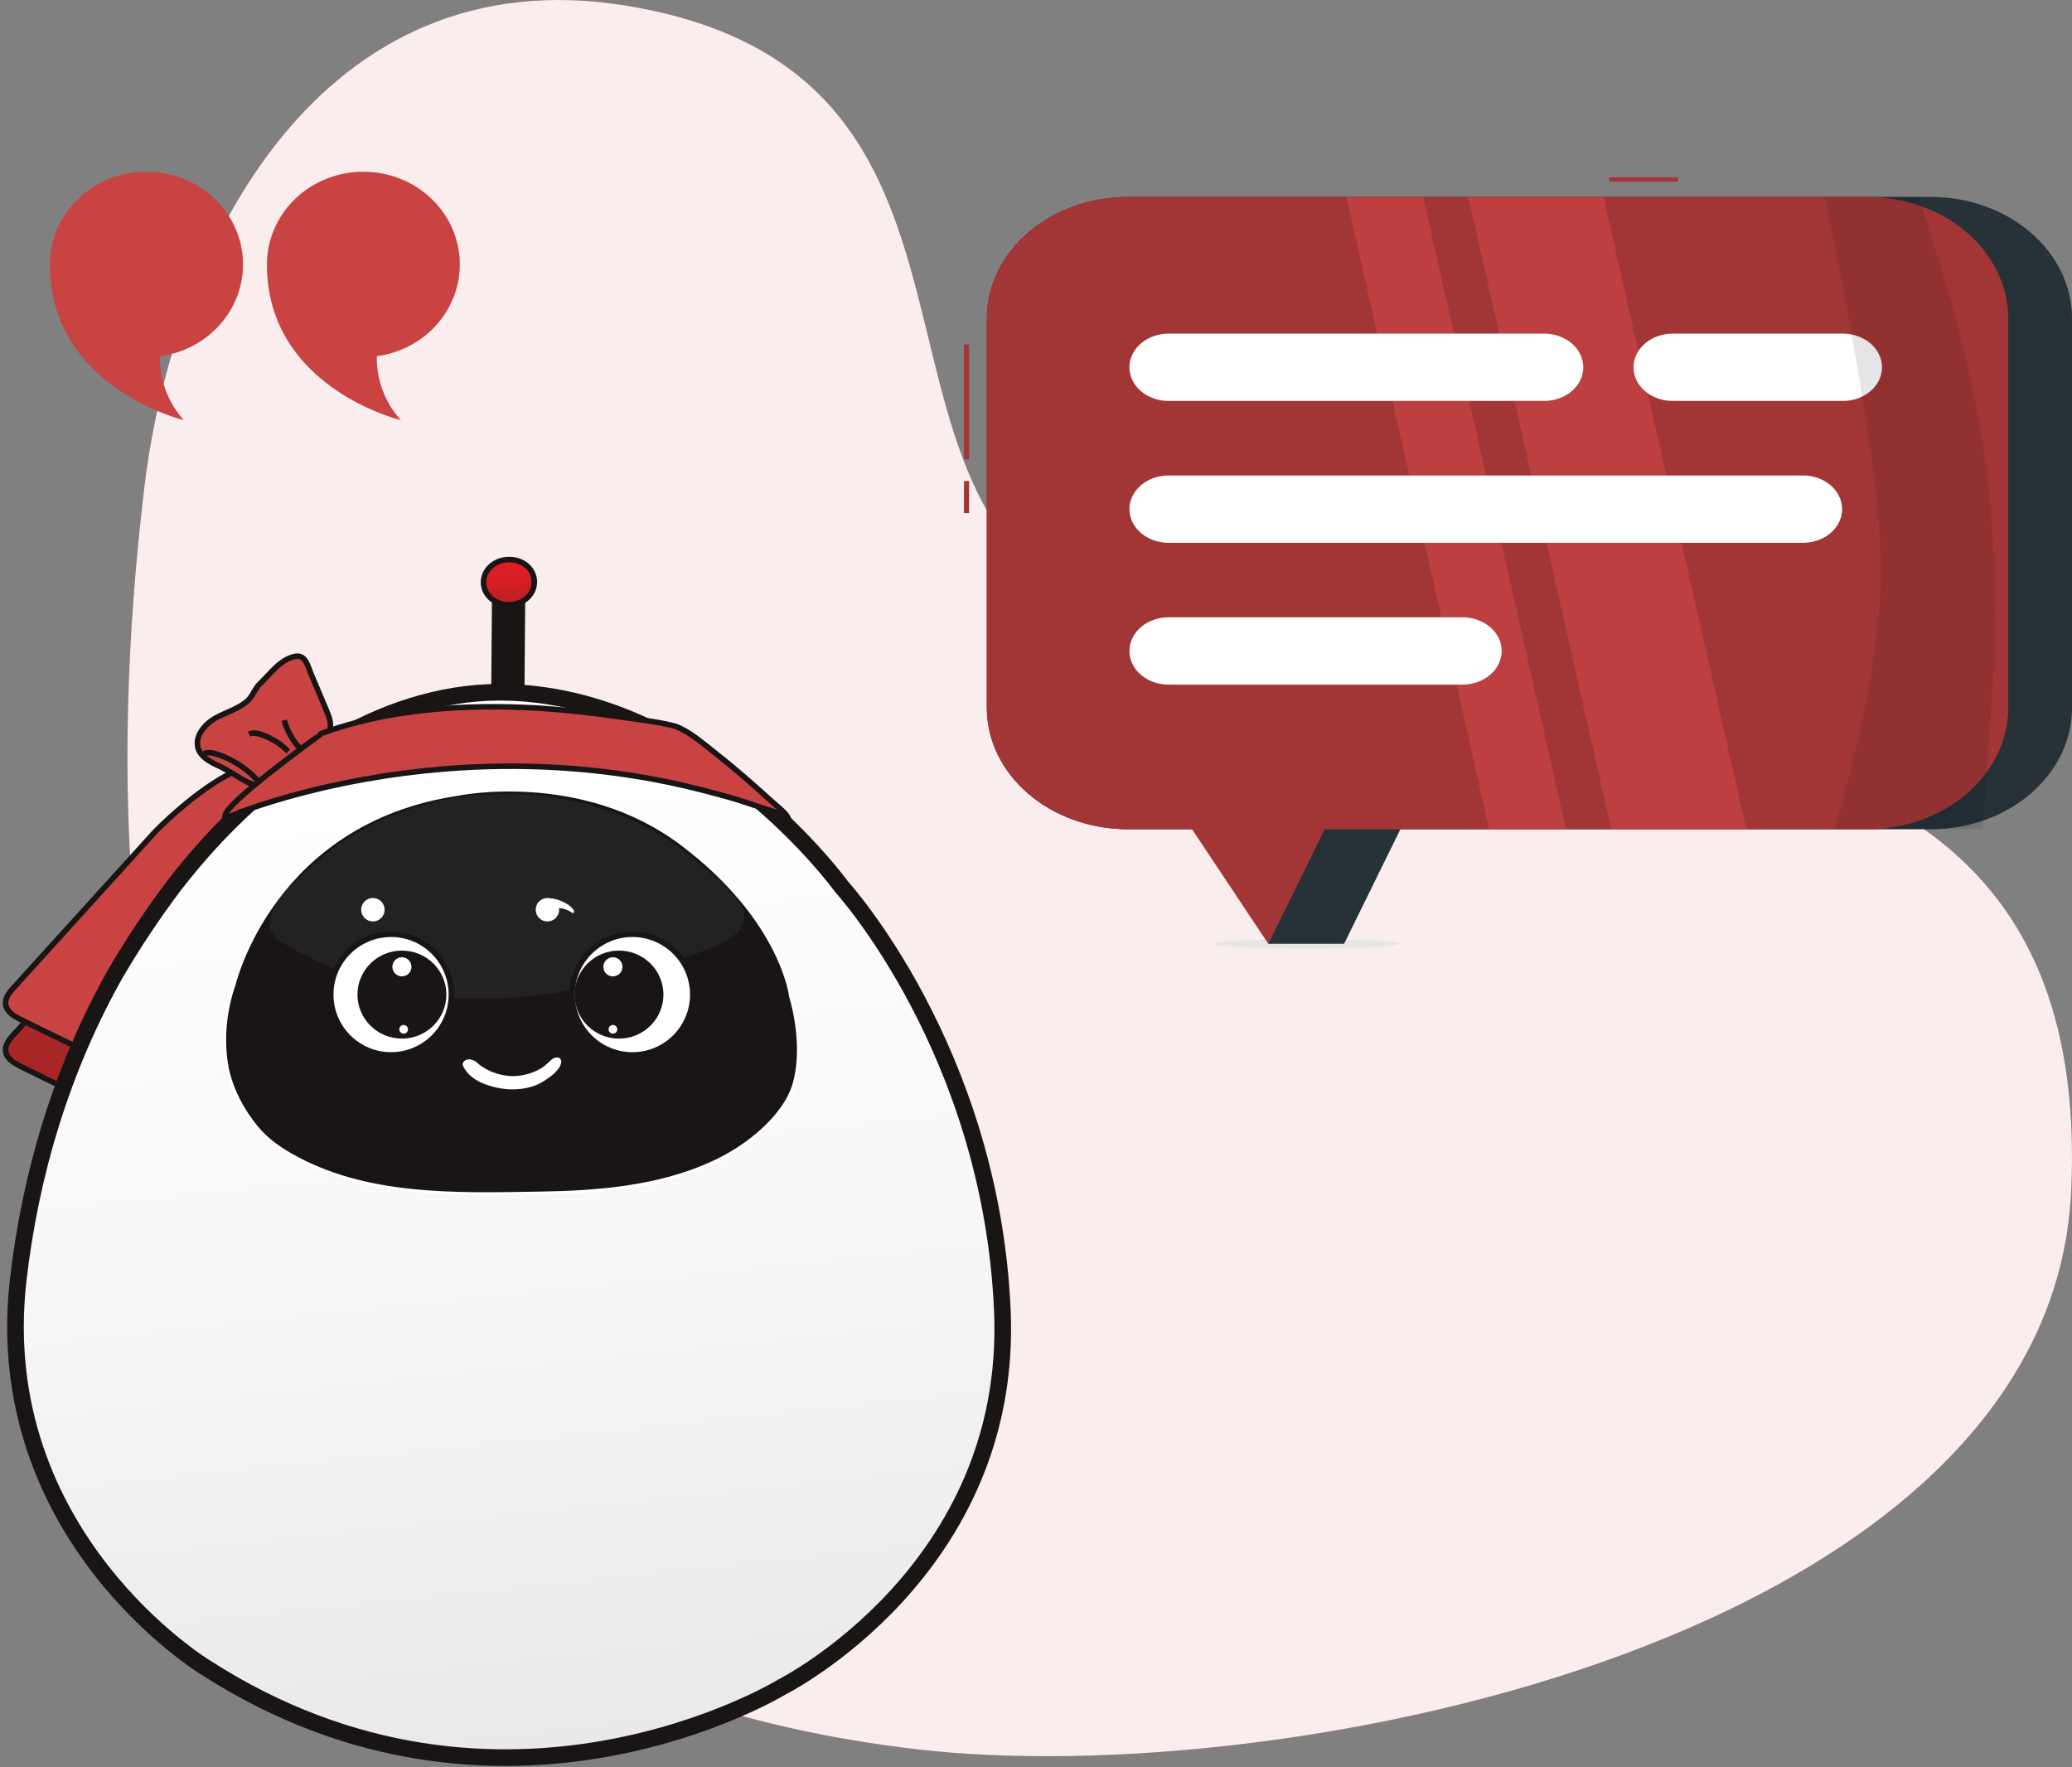 <svg width="374" height="319" viewBox="0 0 374 319" fill="none" xmlns="http://www.w3.org/2000/svg">
<rect x="0" y="0" width="374" height="319" fill="#808080" stroke="none"/>
<path d="M26.029 88.168C13.569 192.866 35.694 300.623 165.486 315.748C232.392 323.542 370.198 295.547 373.859 214.871C378.904 103.694 247.049 144.396 191.724 107.103C153.798 81.539 183.111 12.592 113.183 1.051C57.805 -8.122 31.181 44.597 26.029 88.168Z" fill="#CA4343"/>
<path opacity="0.9" d="M26.029 88.168C13.569 192.866 35.694 300.623 165.486 315.748C232.392 323.542 370.198 295.547 373.859 214.871C378.904 103.694 247.049 144.396 191.724 107.103C153.798 81.539 183.111 12.592 113.183 1.051C57.805 -8.122 31.181 44.597 26.029 88.168Z" fill="white"/>
<path d="M51.623 151.471C52.014 153.665 51.074 155.624 50.212 157.505C43.081 172.395 35.714 187.128 28.113 201.782C27.799 202.331 27.407 202.958 26.624 203.114C25.918 203.193 25.056 202.801 24.351 202.488C17.69 199.274 10.95 196.061 4.289 192.77C3.192 192.221 2.016 191.673 1.39 190.732C0.449 189.322 1.39 187.911 2.33 186.892C10.715 177.645 19.179 168.32 27.564 159.072C29.837 156.486 49.35 137.835 51.623 151.471Z" fill="#A82626" stroke="#191515" stroke-miterlimit="10"/>
<path d="M51.623 143.007C52.014 145.202 51.074 147.161 50.212 149.042C43.081 163.931 35.714 178.664 28.113 193.319C27.799 193.867 27.407 194.494 26.624 194.651C25.918 194.729 25.056 194.338 24.351 194.024C17.69 190.811 10.95 187.598 4.289 184.307C3.192 183.758 2.016 183.209 1.39 182.269C0.449 180.858 1.39 179.448 2.33 178.429C10.715 169.182 19.179 159.856 27.564 150.609C29.837 148.023 49.35 129.371 51.623 143.007Z" fill="#CA4343" stroke="#191515" stroke-miterlimit="10"/>
<path d="M37.673 130.468C38.065 130.155 38.379 129.92 38.77 129.685C40.73 128.588 43.002 127.961 44.648 126.55C45.667 125.61 45.98 124.277 46.999 123.337C48.958 121.456 50.604 119.027 53.268 118.478C55.306 118.086 55.619 120.594 56.325 122.083C57.187 124.121 58.049 126.158 58.911 128.196C59.381 129.293 59.773 130.39 59.616 131.487C59.224 133.917 56.09 135.641 54.365 137.208C52.25 139.089 50.604 142.302 48.018 143.634C47.391 143.321 47.234 142.615 46.764 142.223C46.137 141.675 45.118 141.44 44.413 141.048C42.846 140.186 41.357 139.167 39.789 138.383C38.065 137.6 35.714 136.503 35.636 134.308C35.557 132.741 36.576 131.409 37.673 130.468Z" fill="#CA4343" stroke="#191515" stroke-miterlimit="10"/>
<path d="M44.961 132.506C45.667 132.193 46.45 132.349 47.156 132.584C48.958 133.211 50.682 134.23 52.014 135.641" stroke="#191515" stroke-miterlimit="10"/>
<path d="M51.309 129.998C51.858 132.036 52.955 133.917 54.444 135.406" stroke="#191515" stroke-miterlimit="10"/>
<path d="M36.811 136.032C37.595 135.719 38.535 135.876 39.319 136.189C43.081 137.443 46.45 140.108 48.41 143.477" stroke="#191515" stroke-miterlimit="10"/>
<path d="M91.825 105.078L91.668 124.669" stroke="#191515" stroke-width="6" stroke-miterlimit="10"/>
<path d="M96.448 104.921C96.527 107.194 94.568 109.074 91.982 109.153C89.474 109.231 87.358 107.507 87.28 105.234C87.201 102.962 89.16 101.081 91.746 101.003C94.333 100.924 96.37 102.648 96.448 104.921Z" fill="url(#paint0_linear)" stroke="#191515" stroke-miterlimit="10"/>
<path d="M31.404 159.856C39.633 149.198 49.585 139.794 61.497 133.055C70.744 127.804 81.245 124.591 92.06 124.983C127.482 126.237 151.932 160.091 151.932 160.091C151.932 160.091 178.89 189.636 180.928 236.577C182.965 283.519 141.118 304.521 141.118 304.521C141.118 304.521 90.571 335.398 37.125 300.995C37.125 300.995 -1.902 277.406 3.27 231.17C5.465 211.892 11.185 192.77 20.903 175.608C24.038 170.279 27.564 164.95 31.404 159.856Z" fill="url(#paint1_linear)" stroke="#191515" stroke-width="3" stroke-miterlimit="10"/>
<path d="M42.297 177.645C42.297 177.645 49.193 148.415 82.578 143.399C82.578 143.399 104.912 138.697 123.015 152.333C141.118 165.969 142.685 179.84 142.685 179.84C144.095 184.698 144.722 190.811 143.312 195.67C141.588 201.626 134.613 207.19 128.422 209.933C118.783 214.321 107.812 215.183 97.232 215.34C82.107 215.575 65.885 216.123 52.406 208.365C49.977 206.955 48.175 205.622 46.372 203.506C43.786 200.372 41.905 196.767 41.043 192.849C40.103 187.833 40.573 182.582 42.297 177.645Z" fill="#191515" stroke="white" stroke-width="0.5" stroke-miterlimit="10"/>
<path d="M48.723 167.301C48.018 163.069 55.462 157.113 57.97 154.919C64.945 148.963 73.644 145.28 82.891 143.948C109.065 140.186 124.425 154.449 124.425 154.449C127.325 156.878 132.732 160.718 134.064 164.166C135.788 168.712 129.206 170.671 126.149 171.925C118.078 175.138 109.692 177.645 101.072 179.056C89.395 180.937 77.092 180.859 65.807 177.097C62.751 176.078 59.851 174.824 57.03 173.335C54.914 172.238 50.839 170.514 49.35 168.633C49.036 168.241 48.801 167.771 48.723 167.301Z" fill="#232222"/>
<path d="M70.587 190.419C76.603 190.419 81.48 185.542 81.48 179.526C81.48 173.51 76.603 168.633 70.587 168.633C64.571 168.633 59.694 173.51 59.694 179.526C59.694 185.542 64.571 190.419 70.587 190.419Z" fill="white" stroke="#191515" stroke-miterlimit="10"/>
<path d="M114.159 190.419C120.175 190.419 125.052 185.542 125.052 179.526C125.052 173.51 120.175 168.633 114.159 168.633C108.143 168.633 103.266 173.51 103.266 179.526C103.266 185.542 108.143 190.419 114.159 190.419Z" fill="white" stroke="#191515" stroke-miterlimit="10"/>
<path d="M72.546 186.971C76.701 186.971 80.07 183.638 80.07 179.526C80.07 175.415 76.701 172.082 72.546 172.082C68.391 172.082 65.023 175.415 65.023 179.526C65.023 183.638 68.391 186.971 72.546 186.971Z" fill="#191515" stroke="#191515" stroke-miterlimit="10"/>
<path d="M111.73 186.971C115.885 186.971 119.253 183.638 119.253 179.526C119.253 175.415 115.885 172.082 111.73 172.082C107.575 172.082 104.207 175.415 104.207 179.526C104.207 183.638 107.575 186.971 111.73 186.971Z" fill="#191515" stroke="#191515" stroke-miterlimit="10"/>
<path d="M72.546 176.235C73.499 176.235 74.27 175.463 74.27 174.511C74.27 173.559 73.499 172.787 72.546 172.787C71.594 172.787 70.822 173.559 70.822 174.511C70.822 175.463 71.594 176.235 72.546 176.235Z" fill="white"/>
<path d="M110.633 176.235C111.585 176.235 112.357 175.463 112.357 174.511C112.357 173.559 111.585 172.787 110.633 172.787C109.681 172.787 108.909 173.559 108.909 174.511C108.909 175.463 109.681 176.235 110.633 176.235Z" fill="white"/>
<path d="M72.86 186.579C73.293 186.579 73.644 186.228 73.644 185.796C73.644 185.363 73.293 185.012 72.86 185.012C72.427 185.012 72.076 185.363 72.076 185.796C72.076 186.228 72.427 186.579 72.86 186.579Z" fill="white"/>
<path d="M110.633 186.579C111.066 186.579 111.416 186.228 111.416 185.796C111.416 185.363 111.066 185.012 110.633 185.012C110.2 185.012 109.849 185.363 109.849 185.796C109.849 186.228 110.2 186.579 110.633 186.579Z" fill="white"/>
<path d="M40.651 147.631C40.73 147.709 43.316 146.612 43.473 146.534C46.137 145.593 48.802 144.731 51.544 143.948C60.948 141.283 70.666 139.559 80.383 138.775C94.019 137.678 107.733 138.462 121.134 141.283C124.817 142.067 128.422 143.007 132.027 144.026C133.908 144.575 135.71 145.201 137.591 145.828C139.159 146.377 140.883 146.69 142.293 147.709C141.823 146.69 140.412 145.672 139.55 144.888C136.181 141.832 132.732 138.775 129.128 135.954C127.012 134.308 124.504 132.036 121.918 131.095C121.604 131.017 121.291 130.939 120.977 130.86C117.921 130.155 114.865 129.842 111.73 129.371C106.871 128.666 101.934 128.118 96.997 127.804C83.988 127.099 70.431 127.882 58.127 132.349C58.127 132.428 39.241 145.828 40.651 147.631Z" fill="#CA4343" stroke="#191515" stroke-miterlimit="10"/>
<path d="M100.915 191.83C100.759 192.692 99.505 193.789 98.8 194.259C97.859 194.964 96.84 195.513 95.743 195.826C93.549 196.453 91.12 196.375 88.925 195.748C86.809 195.2 84.772 194.102 83.91 192.222C83.753 191.908 84.302 191.516 84.772 191.595C85.399 191.673 85.791 191.987 86.183 192.378C88.142 193.946 90.885 194.808 93.471 194.573C95.116 194.416 96.762 193.867 98.094 193.005C98.721 192.613 99.191 192.065 99.74 191.595C100.053 191.281 101.072 190.889 100.915 191.83Z" fill="white" stroke="white" stroke-width="0.75" stroke-miterlimit="10"/>
<path d="M67.308 166.323C68.477 166.323 69.424 165.376 69.424 164.207C69.424 163.038 68.477 162.091 67.308 162.091C66.14 162.091 65.192 163.038 65.192 164.207C65.192 165.376 66.14 166.323 67.308 166.323Z" fill="white"/>
<path d="M98.812 166.323C99.98 166.323 100.928 165.376 100.928 164.207C100.928 163.038 99.98 162.091 98.812 162.091C97.643 162.091 96.696 163.038 96.696 164.207C96.696 165.376 97.643 166.323 98.812 166.323Z" fill="white"/>
<path d="M98.733 163.972C98.733 163.972 101.32 163.502 102.887 164.52C103.044 164.599 103.435 164.991 103.592 164.677C103.827 164.285 102.965 163.658 102.73 163.423C102.338 163.11 101.79 162.875 101.32 162.64C100.536 162.326 99.674 162.091 98.812 162.169L98.733 163.972Z" fill="white"/>
<path d="M235.939 171.229C226.79 171.229 219.372 170.837 219.372 170.354C219.372 169.872 226.79 169.48 235.939 169.48C245.088 169.48 252.506 169.872 252.506 170.354C252.506 170.837 245.088 171.229 235.939 171.229Z" fill="#E6E6E6"/>
<path d="M348.476 149.685L203.649 149.685C189.553 149.685 178.125 139.871 178.125 127.764V57.465C178.125 45.358 189.553 35.543 203.649 35.543L348.476 35.543C362.573 35.543 374 45.358 374 57.465V127.764C374 139.871 362.573 149.685 348.476 149.685Z" fill="#263238"/>
<path d="M228.907 170.354H242.613L270.466 113.677H249.489L228.907 170.354Z" fill="#263238"/>
<path d="M174 86.835H174.917V92.614H174V86.835Z" fill="#CA4343"/>
<path opacity="0.2" d="M174 86.835H174.917V92.614H174V86.835Z" fill="black"/>
<path d="M174 62.197H174.917V82.89H174V62.197Z" fill="#CA4343"/>
<path opacity="0.2" d="M174 62.197H174.917V82.89H174V62.197Z" fill="black"/>
<path d="M290.48 32H302.912V32.787H290.48V32Z" fill="#CA4343"/>
<path opacity="0.2" d="M290.48 32H302.912V32.787H290.48V32Z" fill="black"/>
<path d="M191.19 113.677L228.935 170.354L256.787 113.677H191.19Z" fill="#CA4343"/>
<path opacity="0.2" d="M191.181 113.677L228.926 170.354L256.778 113.677H191.181Z" fill="black"/>
<path d="M336.952 149.685L203.649 149.685C189.553 149.685 178.126 139.871 178.126 127.764V57.465C178.126 45.358 189.553 35.543 203.649 35.543L336.952 35.543C351.049 35.543 362.476 45.358 362.476 57.465V127.764C362.476 139.871 351.049 149.685 336.952 149.685Z" fill="#CA4343"/>
<path opacity="0.2" d="M336.952 149.685L203.649 149.685C189.553 149.685 178.126 139.871 178.126 127.764V57.465C178.126 45.358 189.553 35.543 203.649 35.543L336.952 35.543C351.049 35.543 362.476 45.358 362.476 57.465V127.764C362.476 139.871 351.049 149.685 336.952 149.685Z" fill="black"/>
<path opacity="0.7" d="M290.837 149.685H315.224L289.425 35.543H265.029L290.837 149.685Z" fill="#CA4343"/>
<path opacity="0.7" d="M268.807 149.685H282.678L256.87 35.543H243.008L268.807 149.685Z" fill="#CA4343"/>
<path d="M211.195 72.37H278.965C280.796 72.313 282.531 71.649 283.804 70.516C285.076 69.382 285.788 67.87 285.788 66.295C285.788 64.721 285.076 63.208 283.804 62.075C282.531 60.942 280.796 60.277 278.965 60.221H211.195C210.244 60.191 209.297 60.327 208.409 60.618C207.521 60.911 206.711 61.353 206.026 61.92C205.342 62.487 204.797 63.167 204.426 63.919C204.054 64.67 203.862 65.479 203.862 66.295C203.862 67.112 204.054 67.92 204.426 68.672C204.797 69.424 205.342 70.103 206.026 70.67C206.711 71.237 207.521 71.68 208.409 71.972C209.297 72.264 210.244 72.4 211.195 72.37Z" fill="white"/>
<path d="M302.187 72.37H332.882C334.713 72.313 336.448 71.649 337.721 70.516C338.993 69.382 339.705 67.87 339.705 66.295C339.705 64.721 338.993 63.208 337.721 62.075C336.448 60.942 334.713 60.277 332.882 60.221H302.187C301.237 60.191 300.289 60.327 299.401 60.618C298.513 60.911 297.703 61.353 297.019 61.92C296.334 62.487 295.79 63.167 295.418 63.919C295.046 64.67 294.855 65.479 294.855 66.295C294.855 67.112 295.046 67.92 295.418 68.672C295.79 69.424 296.334 70.103 297.019 70.67C297.703 71.237 298.513 71.68 299.401 71.972C300.289 72.264 301.237 72.4 302.187 72.37Z" fill="white"/>
<path d="M211.195 97.976H325.685C327.517 97.92 329.251 97.255 330.524 96.122C331.797 94.989 332.508 93.476 332.508 91.901C332.508 90.327 331.797 88.814 330.524 87.681C329.251 86.548 327.517 85.883 325.685 85.827H211.195C210.244 85.797 209.297 85.933 208.409 86.225C207.521 86.517 206.711 86.96 206.026 87.526C205.342 88.094 204.797 88.773 204.426 89.525C204.054 90.276 203.862 91.085 203.862 91.901C203.862 92.718 204.054 93.526 204.426 94.278C204.797 95.03 205.342 95.71 206.026 96.276C206.711 96.844 207.521 97.286 208.409 97.578C209.297 97.87 210.244 98.006 211.195 97.976Z" fill="white"/>
<path d="M211.195 123.575H264.232C266.064 123.518 267.798 122.853 269.071 121.72C270.344 120.587 271.055 119.074 271.055 117.5C271.055 115.926 270.344 114.413 269.071 113.28C267.798 112.147 266.064 111.482 264.232 111.425H211.195C210.244 111.396 209.297 111.531 208.409 111.823C207.521 112.115 206.711 112.558 206.026 113.125C205.342 113.692 204.797 114.372 204.426 115.123C204.054 115.875 203.862 116.683 203.862 117.5C203.862 118.317 204.054 119.125 204.426 119.877C204.797 120.628 205.342 121.308 206.026 121.875C206.711 122.442 207.521 122.885 208.409 123.177C209.297 123.469 210.244 123.604 211.195 123.575Z" fill="white"/>
<path opacity="0.1" d="M329.37 35.52C329.37 35.52 339.51 82.606 339.51 102.496C339.51 122.898 331.13 149.661 331.13 149.661H357.91L359.68 123.827C361.347 99.666 358.562 75.43 351.428 52.016L346.404 35.48L329.37 35.52Z" fill="black"/>
<path d="M65.568 31C69.974 30.987 74.22 32.585 77.448 35.471C80.676 38.358 82.645 42.316 82.957 46.547C83.268 50.778 81.899 54.965 79.126 58.261C76.353 61.556 72.383 63.715 68.019 64.3C67.932 68.525 69.471 72.632 72.34 75.83C72.34 75.83 48.18 70.04 48.18 47.74C48.18 43.3 50.012 39.042 53.273 35.903C56.534 32.764 60.956 31 65.568 31Z" fill="#CA4343"/>
<path d="M26.44 31C30.846 30.987 35.092 32.585 38.32 35.471C41.548 38.358 43.517 42.317 43.829 46.547C44.14 50.778 42.771 54.965 39.998 58.261C37.225 61.556 33.255 63.715 28.892 64.3C28.79 68.519 30.31 72.625 33.16 75.83C33.16 75.83 9 70.04 9 47.74C8.999 45.537 9.449 43.356 10.326 41.321C11.203 39.286 12.488 37.438 14.108 35.883C15.729 34.327 17.652 33.095 19.768 32.257C21.885 31.419 24.152 30.992 26.44 31Z" fill="#CA4343"/>
<defs>
<linearGradient id="paint0_linear" x1="91.419" y1="101.027" x2="92.244" y2="109.126" gradientUnits="userSpaceOnUse">
<stop stop-color="#E71D24"/>
<stop offset="0.491" stop-color="#D41E24"/>
<stop offset="1" stop-color="#BB1F25"/>
</linearGradient>
<linearGradient id="paint1_linear" x1="81.757" y1="142.608" x2="99.921" y2="315.127" gradientUnits="userSpaceOnUse">
<stop stop-color="white"/>
<stop offset="0.475" stop-color="#F7F7F7"/>
<stop offset="1" stop-color="#E9E9E9"/>
</linearGradient>
</defs>
</svg>
